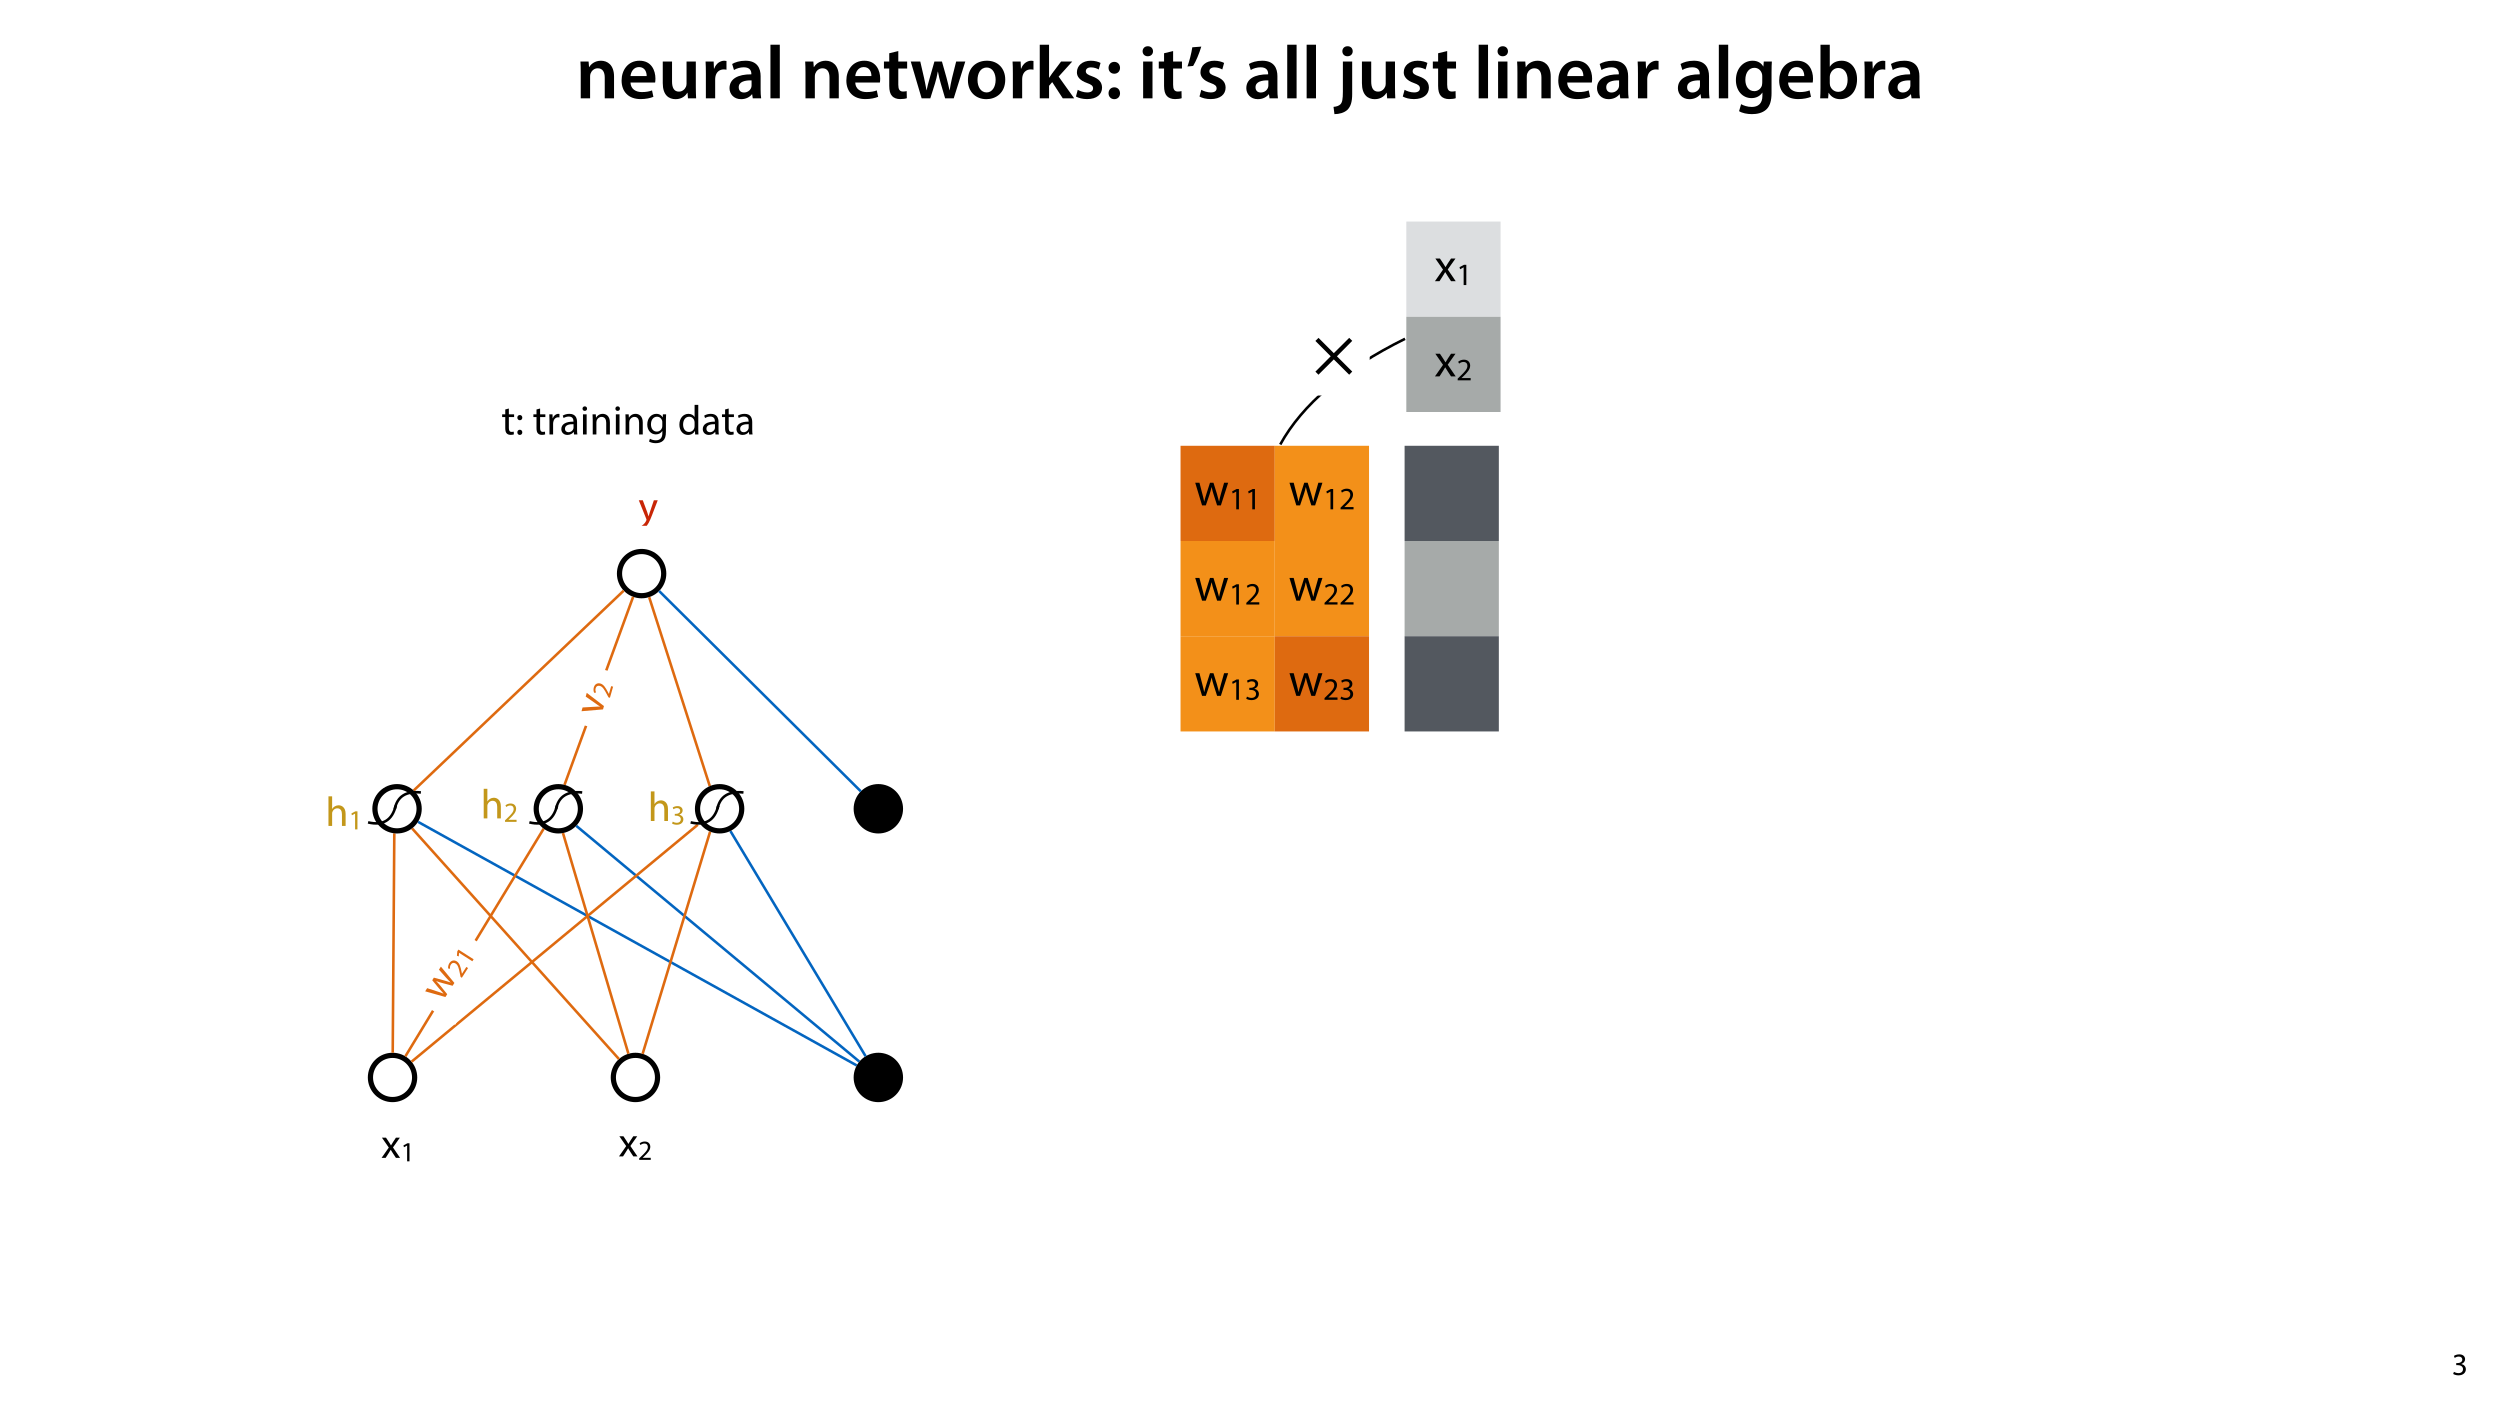<?xml version="1.0" encoding="UTF-8"?>
<svg xmlns="http://www.w3.org/2000/svg" xmlns:xlink="http://www.w3.org/1999/xlink" width="1920pt" height="1080pt" viewBox="0 0 1920 1080" version="1.1">
<defs>
<g>
<symbol overflow="visible" id="glyph0-0">
<path style="stroke:none;" d="M 0 0 L 29 0 L 29 -40.594 L 0 -40.594 Z M 14.5 -22.906 L 4.641 -37.703 L 24.359 -37.703 Z M 16.234 -20.297 L 26.094 -35.094 L 26.094 -5.516 Z M 4.641 -2.906 L 14.5 -17.688 L 24.359 -2.906 Z M 2.906 -35.094 L 12.766 -20.297 L 2.906 -5.516 Z M 2.906 -35.094 "/>
</symbol>
<symbol overflow="visible" id="glyph0-1">
<path style="stroke:none;" d="M 3.828 0 L 11.016 0 L 11.016 -16.594 C 11.016 -17.406 11.078 -18.266 11.312 -18.906 C 12.062 -21.047 14.031 -23.078 16.875 -23.078 C 20.766 -23.078 22.266 -20.016 22.266 -15.953 L 22.266 0 L 29.406 0 L 29.406 -16.766 C 29.406 -25.688 24.297 -28.891 19.375 -28.891 C 14.672 -28.891 11.594 -26.219 10.375 -24.016 L 10.203 -24.016 L 9.859 -28.25 L 3.594 -28.25 C 3.766 -25.812 3.828 -23.078 3.828 -19.844 Z M 3.828 0 "/>
</symbol>
<symbol overflow="visible" id="glyph0-2">
<path style="stroke:none;" d="M 27.781 -12.125 C 27.891 -12.766 28.016 -13.797 28.016 -15.141 C 28.016 -21.344 25 -28.891 15.828 -28.891 C 6.781 -28.891 2.031 -21.516 2.031 -13.688 C 2.031 -5.047 7.422 0.578 16.594 0.578 C 20.641 0.578 24.016 -0.172 26.453 -1.156 L 25.406 -6.094 C 23.266 -5.281 20.875 -4.812 17.578 -4.812 C 13.047 -4.812 9.047 -7.016 8.875 -12.125 Z M 8.875 -17.109 C 9.156 -20.016 11.016 -24.016 15.422 -24.016 C 20.188 -24.016 21.344 -19.719 21.281 -17.109 Z M 8.875 -17.109 "/>
</symbol>
<symbol overflow="visible" id="glyph0-3">
<path style="stroke:none;" d="M 29.109 -28.25 L 21.984 -28.25 L 21.984 -11.188 C 21.984 -10.375 21.812 -9.625 21.578 -8.984 C 20.828 -7.188 18.969 -5.156 16.125 -5.156 C 12.359 -5.156 10.844 -8.172 10.844 -12.875 L 10.844 -28.25 L 3.719 -28.25 L 3.719 -11.656 C 3.719 -2.438 8.406 0.641 13.578 0.641 C 18.625 0.641 21.406 -2.266 22.625 -4.297 L 22.734 -4.297 L 23.078 0 L 29.344 0 C 29.234 -2.312 29.109 -5.109 29.109 -8.469 Z M 29.109 -28.25 "/>
</symbol>
<symbol overflow="visible" id="glyph0-4">
<path style="stroke:none;" d="M 3.828 0 L 10.969 0 L 10.969 -14.609 C 10.969 -15.422 11.078 -16.188 11.188 -16.812 C 11.828 -20.016 14.156 -22.219 17.578 -22.219 C 18.438 -22.219 19.078 -22.094 19.656 -21.984 L 19.656 -28.703 C 19.078 -28.828 18.672 -28.891 17.984 -28.891 C 14.969 -28.891 11.656 -26.859 10.266 -22.859 L 10.031 -22.859 L 9.797 -28.25 L 3.594 -28.25 C 3.766 -25.688 3.828 -22.969 3.828 -19.141 Z M 3.828 0 "/>
</symbol>
<symbol overflow="visible" id="glyph0-5">
<path style="stroke:none;" d="M 26.156 0 C 25.875 -1.734 25.75 -4.234 25.75 -6.781 L 25.75 -17 C 25.75 -23.141 23.141 -28.891 14.094 -28.891 C 9.625 -28.891 5.969 -27.672 3.891 -26.391 L 5.281 -21.75 C 7.188 -22.969 10.094 -23.844 12.875 -23.844 C 17.859 -23.844 18.625 -20.766 18.625 -18.906 L 18.625 -18.438 C 8.172 -18.5 1.859 -14.906 1.859 -7.766 C 1.859 -3.484 5.047 0.641 10.734 0.641 C 14.391 0.641 17.344 -0.922 19.078 -3.125 L 19.25 -3.125 L 19.719 0 Z M 18.797 -9.922 C 18.797 -9.453 18.734 -8.875 18.562 -8.359 C 17.922 -6.328 15.828 -4.469 12.984 -4.469 C 10.734 -4.469 8.938 -5.734 8.938 -8.531 C 8.938 -12.812 13.75 -13.922 18.797 -13.797 Z M 18.797 -9.922 "/>
</symbol>
<symbol overflow="visible" id="glyph0-6">
<path style="stroke:none;" d="M 3.828 0 L 11.016 0 L 11.016 -41.188 L 3.828 -41.188 Z M 3.828 0 "/>
</symbol>
<symbol overflow="visible" id="glyph0-7">
<path style="stroke:none;" d=""/>
</symbol>
<symbol overflow="visible" id="glyph0-8">
<path style="stroke:none;" d="M 5.047 -34.625 L 5.047 -28.25 L 0.984 -28.25 L 0.984 -22.906 L 5.047 -22.906 L 5.047 -9.625 C 5.047 -5.922 5.734 -3.359 7.25 -1.734 C 8.578 -0.297 10.781 0.578 13.391 0.578 C 15.656 0.578 17.516 0.297 18.562 -0.109 L 18.438 -5.562 C 17.812 -5.391 16.875 -5.219 15.656 -5.219 C 12.938 -5.219 12 -7.016 12 -10.438 L 12 -22.906 L 18.797 -22.906 L 18.797 -28.25 L 12 -28.25 L 12 -36.312 Z M 5.047 -34.625 "/>
</symbol>
<symbol overflow="visible" id="glyph0-9">
<path style="stroke:none;" d="M 0.812 -28.25 L 9.156 0 L 15.828 0 L 19.438 -11.484 C 20.234 -14.266 21 -17.047 21.578 -20.531 L 21.688 -20.531 C 22.328 -17.109 22.969 -14.438 23.844 -11.484 L 27.203 0 L 33.812 0 L 42.688 -28.25 L 35.672 -28.25 L 32.531 -15.719 C 31.781 -12.406 31.141 -9.344 30.688 -6.266 L 30.562 -6.266 C 29.922 -9.344 29.172 -12.406 28.297 -15.719 L 24.766 -28.25 L 18.969 -28.25 L 15.312 -15.375 C 14.5 -12.469 13.578 -9.344 12.984 -6.266 L 12.875 -6.266 C 12.359 -9.344 11.719 -12.406 11.078 -15.422 L 8.125 -28.25 Z M 0.812 -28.25 "/>
</symbol>
<symbol overflow="visible" id="glyph0-10">
<path style="stroke:none;" d="M 16.641 -28.891 C 8.125 -28.891 2.031 -23.203 2.031 -13.922 C 2.031 -4.875 8.172 0.641 16.188 0.641 C 23.375 0.641 30.688 -4 30.688 -14.391 C 30.688 -22.969 25.062 -28.891 16.641 -28.891 Z M 16.469 -23.656 C 21.344 -23.656 23.312 -18.625 23.312 -14.203 C 23.312 -8.531 20.469 -4.531 16.406 -4.531 C 12.062 -4.531 9.391 -8.641 9.391 -14.094 C 9.391 -18.797 11.422 -23.656 16.469 -23.656 Z M 16.469 -23.656 "/>
</symbol>
<symbol overflow="visible" id="glyph0-11">
<path style="stroke:none;" d="M 10.969 -41.188 L 3.828 -41.188 L 3.828 0 L 10.969 0 L 10.969 -9.625 L 13.391 -12.469 L 21.516 0 L 30.281 0 L 18.328 -16.703 L 28.766 -28.25 L 20.188 -28.25 L 13.344 -19.141 C 12.594 -18.156 11.781 -16.938 11.078 -15.828 L 10.969 -15.828 Z M 10.969 -41.188 "/>
</symbol>
<symbol overflow="visible" id="glyph0-12">
<path style="stroke:none;" d="M 2.094 -1.391 C 4.172 -0.234 7.25 0.578 10.672 0.578 C 18.156 0.578 22.156 -3.125 22.156 -8.234 C 22.094 -12.406 19.719 -15.016 14.609 -16.875 C 11.016 -18.156 9.688 -19.031 9.688 -20.828 C 9.688 -22.562 11.078 -23.781 13.625 -23.781 C 16.125 -23.781 18.391 -22.859 19.609 -22.156 L 21 -27.203 C 19.375 -28.078 16.641 -28.891 13.516 -28.891 C 6.953 -28.891 2.844 -25 2.844 -20.016 C 2.781 -16.703 5.109 -13.688 10.609 -11.781 C 14.094 -10.562 15.25 -9.562 15.25 -7.656 C 15.25 -5.797 13.859 -4.531 10.734 -4.531 C 8.172 -4.531 5.109 -5.562 3.484 -6.547 Z M 2.094 -1.391 "/>
</symbol>
<symbol overflow="visible" id="glyph0-13">
<path style="stroke:none;" d="M 7.359 -18.906 C 10.031 -18.906 11.781 -20.828 11.781 -23.438 C 11.719 -26.094 9.969 -28.016 7.359 -28.016 C 4.812 -28.016 2.953 -26.094 2.953 -23.438 C 2.953 -20.828 4.75 -18.906 7.359 -18.906 Z M 7.359 0.641 C 10.031 0.641 11.781 -1.328 11.781 -3.891 C 11.719 -6.609 9.969 -8.469 7.359 -8.469 C 4.812 -8.469 2.953 -6.547 2.953 -3.891 C 2.953 -1.328 4.75 0.641 7.359 0.641 Z M 7.359 0.641 "/>
</symbol>
<symbol overflow="visible" id="glyph0-14">
<path style="stroke:none;" d="M 11.016 0 L 11.016 -28.25 L 3.828 -28.25 L 3.828 0 Z M 7.422 -40.016 C 5.047 -40.016 3.422 -38.344 3.422 -36.141 C 3.422 -33.984 4.984 -32.312 7.359 -32.312 C 9.859 -32.312 11.422 -33.984 11.422 -36.141 C 11.375 -38.344 9.859 -40.016 7.422 -40.016 Z M 7.422 -40.016 "/>
</symbol>
<symbol overflow="visible" id="glyph0-15">
<path style="stroke:none;" d="M 5.453 -39.203 C 4.75 -34.516 3.25 -28.703 1.734 -24.469 L 6.094 -24.875 C 8.297 -28.484 10.781 -34.453 12.359 -39.734 Z M 5.453 -39.203 "/>
</symbol>
<symbol overflow="visible" id="glyph0-16">
<path style="stroke:none;" d="M -1.734 12.125 C 1.797 12.125 5.734 11.141 8.234 8.812 C 10.781 6.266 11.891 2.609 11.891 -3.25 L 11.891 -28.25 L 4.75 -28.25 L 4.75 -5.281 C 4.75 0.875 4.234 3.078 2.906 4.531 C 1.734 5.734 -0.109 6.375 -2.438 6.547 Z M 8.359 -40.016 C 5.922 -40.016 4.344 -38.344 4.344 -36.141 C 4.344 -34.047 5.859 -32.312 8.234 -32.312 C 10.781 -32.312 12.297 -34.047 12.297 -36.141 C 12.297 -38.344 10.781 -40.016 8.359 -40.016 Z M 8.359 -40.016 "/>
</symbol>
<symbol overflow="visible" id="glyph0-17">
<path style="stroke:none;" d="M 23.438 -28.25 L 23.141 -24.469 L 23.031 -24.469 C 21.688 -26.797 19.141 -28.891 14.844 -28.891 C 8.062 -28.891 2.031 -23.266 2.031 -13.984 C 2.031 -5.969 7.016 -0.172 14.031 -0.172 C 17.75 -0.172 20.641 -1.859 22.266 -4.344 L 22.391 -4.344 L 22.391 -1.906 C 22.391 4.172 18.906 6.609 14.266 6.609 C 10.844 6.609 7.828 5.516 6.031 4.469 L 4.469 9.859 C 6.906 11.375 10.734 12.125 14.328 12.125 C 18.219 12.125 22.266 11.312 25.234 8.703 C 28.188 6.031 29.406 1.797 29.406 -4.125 L 29.406 -20.125 C 29.406 -24.016 29.516 -26.328 29.641 -28.25 Z M 22.266 -12.359 C 22.266 -11.547 22.156 -10.562 21.984 -9.797 C 21.172 -7.25 18.844 -5.516 16.188 -5.516 C 11.719 -5.516 9.281 -9.391 9.281 -14.203 C 9.281 -19.953 12.234 -23.438 16.234 -23.438 C 19.25 -23.438 21.281 -21.453 22.047 -18.844 C 22.219 -18.266 22.266 -17.578 22.266 -16.938 Z M 22.266 -12.359 "/>
</symbol>
<symbol overflow="visible" id="glyph0-18">
<path style="stroke:none;" d="M 9.688 0 L 10.031 -4.234 L 10.156 -4.234 C 12.188 -0.75 15.422 0.641 19.078 0.641 C 25.469 0.641 31.906 -4.406 31.906 -14.562 C 31.953 -23.141 27.031 -28.891 20.125 -28.891 C 15.891 -28.891 12.812 -27.094 11.078 -24.359 L 10.969 -24.359 L 10.969 -41.188 L 3.828 -41.188 L 3.828 -7.953 C 3.828 -5.047 3.719 -1.906 3.594 0 Z M 10.969 -16.234 C 10.969 -16.938 11.078 -17.578 11.188 -18.094 C 12 -21.234 14.609 -23.312 17.516 -23.312 C 22.266 -23.312 24.656 -19.25 24.656 -14.266 C 24.656 -8.578 21.922 -4.984 17.453 -4.984 C 14.391 -4.984 11.891 -7.141 11.141 -9.969 C 11.016 -10.5 10.969 -11.078 10.969 -11.656 Z M 10.969 -16.234 "/>
</symbol>
<symbol overflow="visible" id="glyph1-0">
<path style="stroke:none;" d="M 0 0 L 12 0 L 12 -16.797 L 0 -16.797 Z M 6 -9.484 L 1.922 -15.594 L 10.078 -15.594 Z M 6.719 -8.406 L 10.797 -14.516 L 10.797 -2.281 Z M 1.922 -1.203 L 6 -7.312 L 10.078 -1.203 Z M 1.203 -14.516 L 5.281 -8.406 L 1.203 -2.281 Z M 1.203 -14.516 "/>
</symbol>
<symbol overflow="visible" id="glyph1-1">
<path style="stroke:none;" d="M 1.016 -0.797 C 1.781 -0.281 3.312 0.266 5.062 0.266 C 8.812 0.266 10.75 -1.922 10.75 -4.422 C 10.75 -6.594 9.188 -8.047 7.266 -8.422 L 7.266 -8.469 C 9.188 -9.172 10.156 -10.531 10.156 -12.141 C 10.156 -14.047 8.766 -15.859 5.688 -15.859 C 4.016 -15.859 2.422 -15.266 1.609 -14.656 L 2.156 -13.125 C 2.828 -13.609 4.031 -14.156 5.281 -14.156 C 7.219 -14.156 8.016 -13.062 8.016 -11.812 C 8.016 -9.953 6.078 -9.172 4.531 -9.172 L 3.359 -9.172 L 3.359 -7.578 L 4.531 -7.578 C 6.578 -7.578 8.547 -6.641 8.562 -4.469 C 8.594 -3.172 7.75 -1.438 5.047 -1.438 C 3.578 -1.438 2.188 -2.047 1.578 -2.422 Z M 1.016 -0.797 "/>
</symbol>
<symbol overflow="visible" id="glyph1-2">
<path style="stroke:none;" d="M 5.656 0 L 7.703 0 L 7.703 -15.594 L 5.906 -15.594 L 2.5 -13.781 L 2.906 -12.172 L 5.609 -13.625 L 5.656 -13.625 Z M 5.656 0 "/>
</symbol>
<symbol overflow="visible" id="glyph1-3">
<path style="stroke:none;" d="M 11.047 0 L 11.047 -1.75 L 4.031 -1.75 L 4.031 -1.797 L 5.281 -2.953 C 8.562 -6.125 10.656 -8.453 10.656 -11.328 C 10.656 -13.562 9.234 -15.859 5.875 -15.859 C 4.078 -15.859 2.547 -15.188 1.469 -14.281 L 2.141 -12.797 C 2.859 -13.391 4.031 -14.109 5.453 -14.109 C 7.781 -14.109 8.547 -12.641 8.547 -11.062 C 8.516 -8.719 6.719 -6.703 2.734 -2.906 L 1.078 -1.297 L 1.078 0 Z M 11.047 0 "/>
</symbol>
<symbol overflow="visible" id="glyph2-0">
<path style="stroke:none;" d="M 0 0 L 16 0 L 16 -22.406 L 0 -22.406 Z M 8 -12.641 L 2.562 -20.797 L 13.438 -20.797 Z M 8.953 -11.203 L 14.406 -19.359 L 14.406 -3.047 Z M 2.562 -1.594 L 8 -9.766 L 13.438 -1.594 Z M 1.594 -19.359 L 7.047 -11.203 L 1.594 -3.047 Z M 1.594 -19.359 "/>
</symbol>
<symbol overflow="visible" id="glyph2-1">
<path style="stroke:none;" d="M 0.516 -15.484 L 5.766 -7.906 L 0.25 0 L 3.359 0 L 5.594 -3.484 C 6.172 -4.422 6.719 -5.25 7.234 -6.172 L 7.297 -6.172 C 7.844 -5.25 8.359 -4.391 8.953 -3.484 L 11.234 0 L 14.438 0 L 8.984 -8 L 14.266 -15.484 L 11.234 -15.484 L 9.062 -12.188 C 8.547 -11.359 8.031 -10.562 7.516 -9.625 L 7.422 -9.625 C 6.906 -10.5 6.438 -11.297 5.859 -12.156 L 3.641 -15.484 Z M 0.516 -15.484 "/>
</symbol>
<symbol overflow="visible" id="glyph2-2">
<path style="stroke:none;" d="M 0.281 -15.484 L 6.016 -1.219 C 6.141 -0.859 6.203 -0.641 6.203 -0.484 C 6.203 -0.312 6.109 -0.094 5.984 0.188 C 5.344 1.625 4.391 2.719 3.609 3.328 C 2.781 4.031 1.859 4.484 1.156 4.703 L 1.859 7.078 C 2.562 6.938 3.938 6.469 5.312 5.25 C 7.234 3.578 8.609 0.859 10.625 -4.453 L 14.844 -15.484 L 11.875 -15.484 L 8.797 -6.406 C 8.422 -5.281 8.094 -4.094 7.812 -3.172 L 7.75 -3.172 C 7.484 -4.094 7.109 -5.312 6.75 -6.344 L 3.359 -15.484 Z M 0.281 -15.484 "/>
</symbol>
<symbol overflow="visible" id="glyph2-3">
<path style="stroke:none;" d="M 2.344 0 L 5.156 0 L 5.156 -9.344 C 5.156 -9.891 5.188 -10.297 5.344 -10.688 C 5.859 -12.219 7.297 -13.5 9.125 -13.5 C 11.781 -13.5 12.703 -11.391 12.703 -8.891 L 12.703 0 L 15.516 0 L 15.516 -9.219 C 15.516 -14.562 12.188 -15.844 10.109 -15.844 C 9.062 -15.844 8.062 -15.516 7.234 -15.047 C 6.375 -14.562 5.656 -13.859 5.219 -13.062 L 5.156 -13.062 L 5.156 -22.719 L 2.344 -22.719 Z M 2.344 0 "/>
</symbol>
<symbol overflow="visible" id="glyph2-4">
<path style="stroke:none;" d="M 2.969 -19.203 L 2.969 -15.484 L 0.578 -15.484 L 0.578 -13.344 L 2.969 -13.344 L 2.969 -4.891 C 2.969 -3.078 3.266 -1.703 4.062 -0.859 C 4.734 -0.094 5.797 0.312 7.109 0.312 C 8.188 0.312 9.062 0.156 9.594 -0.062 L 9.469 -2.172 C 9.125 -2.078 8.578 -1.984 7.844 -1.984 C 6.266 -1.984 5.734 -3.078 5.734 -4.984 L 5.734 -13.344 L 9.766 -13.344 L 9.766 -15.484 L 5.734 -15.484 L 5.734 -19.938 Z M 2.969 -19.203 "/>
</symbol>
<symbol overflow="visible" id="glyph2-5">
<path style="stroke:none;" d="M 3.547 -10.938 C 4.734 -10.938 5.469 -11.812 5.469 -12.922 C 5.438 -14.109 4.703 -14.938 3.578 -14.938 C 2.469 -14.938 1.656 -14.109 1.656 -12.922 C 1.656 -11.812 2.438 -10.938 3.547 -10.938 Z M 3.547 0.359 C 4.734 0.359 5.469 -0.516 5.469 -1.625 C 5.438 -2.812 4.703 -3.641 3.578 -3.641 C 2.469 -3.641 1.656 -2.812 1.656 -1.625 C 1.656 -0.516 2.438 0.359 3.547 0.359 Z M 3.547 0.359 "/>
</symbol>
<symbol overflow="visible" id="glyph2-6">
<path style="stroke:none;" d=""/>
</symbol>
<symbol overflow="visible" id="glyph2-7">
<path style="stroke:none;" d="M 2.344 0 L 5.125 0 L 5.125 -8.25 C 5.125 -8.734 5.188 -9.188 5.25 -9.562 C 5.625 -11.688 7.047 -13.188 9.031 -13.188 C 9.406 -13.188 9.703 -13.156 9.984 -13.094 L 9.984 -15.75 C 9.734 -15.812 9.5 -15.844 9.188 -15.844 C 7.297 -15.844 5.594 -14.531 4.891 -12.453 L 4.766 -12.453 L 4.672 -15.484 L 2.203 -15.484 C 2.297 -14.047 2.344 -12.484 2.344 -10.656 Z M 2.344 0 "/>
</symbol>
<symbol overflow="visible" id="glyph2-8">
<path style="stroke:none;" d="M 13.469 0 C 13.281 -1.062 13.219 -2.375 13.219 -3.719 L 13.219 -9.5 C 13.219 -12.609 12.062 -15.844 7.328 -15.844 C 5.375 -15.844 3.516 -15.297 2.234 -14.469 L 2.875 -12.609 C 3.969 -13.312 5.469 -13.766 6.906 -13.766 C 10.078 -13.766 10.438 -11.453 10.438 -10.172 L 10.438 -9.859 C 4.453 -9.891 1.125 -7.844 1.125 -4.094 C 1.125 -1.859 2.719 0.359 5.859 0.359 C 8.062 0.359 9.734 -0.734 10.594 -1.953 L 10.688 -1.953 L 10.906 0 Z M 10.5 -5.219 C 10.5 -4.922 10.438 -4.609 10.344 -4.312 C 9.891 -3.016 8.609 -1.734 6.594 -1.734 C 5.156 -1.734 3.938 -2.594 3.938 -4.422 C 3.938 -7.422 7.422 -7.969 10.5 -7.906 Z M 10.5 -5.219 "/>
</symbol>
<symbol overflow="visible" id="glyph2-9">
<path style="stroke:none;" d="M 5.156 0 L 5.156 -15.484 L 2.344 -15.484 L 2.344 0 Z M 3.75 -21.594 C 2.719 -21.594 1.984 -20.828 1.984 -19.844 C 1.984 -18.875 2.688 -18.109 3.688 -18.109 C 4.797 -18.109 5.5 -18.875 5.469 -19.844 C 5.469 -20.828 4.797 -21.594 3.75 -21.594 Z M 3.75 -21.594 "/>
</symbol>
<symbol overflow="visible" id="glyph2-10">
<path style="stroke:none;" d="M 2.344 0 L 5.156 0 L 5.156 -9.312 C 5.156 -9.797 5.219 -10.266 5.344 -10.625 C 5.828 -12.188 7.266 -13.5 9.125 -13.5 C 11.781 -13.5 12.703 -11.422 12.703 -8.922 L 12.703 0 L 15.516 0 L 15.516 -9.25 C 15.516 -14.562 12.188 -15.844 10.047 -15.844 C 7.484 -15.844 5.703 -14.406 4.922 -12.922 L 4.859 -12.922 L 4.703 -15.484 L 2.203 -15.484 C 2.297 -14.203 2.344 -12.891 2.344 -11.297 Z M 2.344 0 "/>
</symbol>
<symbol overflow="visible" id="glyph2-11">
<path style="stroke:none;" d="M 13.219 -15.484 L 13.094 -13.156 L 13.031 -13.156 C 12.359 -14.438 10.875 -15.844 8.188 -15.844 C 4.641 -15.844 1.219 -12.859 1.219 -7.609 C 1.219 -3.328 3.969 -0.062 7.812 -0.062 C 10.203 -0.062 11.875 -1.219 12.734 -2.656 L 12.797 -2.656 L 12.797 -0.922 C 12.797 2.969 10.688 4.484 7.812 4.484 C 5.891 4.484 4.281 3.906 3.266 3.266 L 2.562 5.406 C 3.812 6.234 5.859 6.688 7.719 6.688 C 9.656 6.688 11.844 6.234 13.344 4.828 C 14.844 3.484 15.547 1.312 15.547 -2.234 L 15.547 -11.234 C 15.547 -13.125 15.609 -14.375 15.688 -15.484 Z M 12.766 -6.594 C 12.766 -6.109 12.703 -5.562 12.547 -5.094 C 11.938 -3.297 10.375 -2.203 8.641 -2.203 C 5.594 -2.203 4.062 -4.734 4.062 -7.781 C 4.062 -11.359 5.984 -13.625 8.672 -13.625 C 10.719 -13.625 12.094 -12.281 12.609 -10.656 C 12.734 -10.266 12.766 -9.859 12.766 -9.375 Z M 12.766 -6.594 "/>
</symbol>
<symbol overflow="visible" id="glyph2-12">
<path style="stroke:none;" d="M 12.891 -22.719 L 12.891 -13.469 L 12.828 -13.469 C 12.125 -14.719 10.531 -15.844 8.156 -15.844 C 4.391 -15.844 1.188 -12.672 1.219 -7.516 C 1.219 -2.812 4.094 0.359 7.844 0.359 C 10.375 0.359 12.25 -0.953 13.125 -2.688 L 13.188 -2.688 L 13.312 0 L 15.844 0 C 15.75 -1.062 15.719 -2.625 15.719 -4 L 15.719 -22.719 Z M 12.891 -6.5 C 12.891 -6.047 12.859 -5.656 12.766 -5.281 C 12.25 -3.172 10.531 -1.922 8.641 -1.922 C 5.594 -1.922 4.062 -4.516 4.062 -7.641 C 4.062 -11.078 5.797 -13.625 8.703 -13.625 C 10.812 -13.625 12.359 -12.156 12.766 -10.375 C 12.859 -10.016 12.891 -9.531 12.891 -9.188 Z M 12.891 -6.5 "/>
</symbol>
<symbol overflow="visible" id="glyph3-0">
<path style="stroke:none;" d="M 0 0 L 10.672 0 L 10.672 -14.938 L 0 -14.938 Z M 5.328 -8.422 L 1.703 -13.859 L 8.953 -13.859 Z M 5.969 -7.469 L 9.594 -12.906 L 9.594 -2.031 Z M 1.703 -1.062 L 5.328 -6.5 L 8.953 -1.062 Z M 1.062 -12.906 L 4.688 -7.469 L 1.062 -2.031 Z M 1.062 -12.906 "/>
</symbol>
<symbol overflow="visible" id="glyph3-1">
<path style="stroke:none;" d="M 9.812 0 L 9.812 -1.562 L 3.578 -1.562 L 3.578 -1.594 L 4.688 -2.625 C 7.609 -5.438 9.469 -7.5 9.469 -10.062 C 9.469 -12.047 8.219 -14.094 5.219 -14.094 C 3.625 -14.094 2.266 -13.5 1.297 -12.688 L 1.891 -11.375 C 2.531 -11.906 3.578 -12.547 4.844 -12.547 C 6.906 -12.547 7.594 -11.234 7.594 -9.828 C 7.578 -7.734 5.969 -5.953 2.438 -2.578 L 0.953 -1.156 L 0.953 0 Z M 9.812 0 "/>
</symbol>
<symbol overflow="visible" id="glyph3-2">
<path style="stroke:none;" d="M 5.031 0 L 6.844 0 L 6.844 -13.859 L 5.25 -13.859 L 2.219 -12.25 L 2.578 -10.812 L 4.984 -12.109 L 5.031 -12.109 Z M 5.031 0 "/>
</symbol>
<symbol overflow="visible" id="glyph3-3">
<path style="stroke:none;" d="M 0.891 -0.703 C 1.578 -0.25 2.938 0.234 4.5 0.234 C 7.828 0.234 9.562 -1.703 9.562 -3.922 C 9.562 -5.859 8.172 -7.141 6.469 -7.484 L 6.469 -7.531 C 8.172 -8.141 9.016 -9.359 9.016 -10.797 C 9.016 -12.484 7.781 -14.094 5.062 -14.094 C 3.562 -14.094 2.156 -13.562 1.422 -13.031 L 1.922 -11.672 C 2.516 -12.094 3.578 -12.578 4.688 -12.578 C 6.422 -12.578 7.125 -11.609 7.125 -10.5 C 7.125 -8.844 5.391 -8.141 4.031 -8.141 L 2.984 -8.141 L 2.984 -6.734 L 4.031 -6.734 C 5.844 -6.734 7.594 -5.906 7.609 -3.969 C 7.641 -2.812 6.891 -1.281 4.484 -1.281 C 3.172 -1.281 1.938 -1.812 1.406 -2.156 Z M 0.891 -0.703 "/>
</symbol>
<symbol overflow="visible" id="glyph4-0">
<path style="stroke:none;" d="M 0 0 L 8.609 -13.484 L -10.281 -25.531 L -18.891 -12.047 Z M -6.359 -13.547 L -16.156 -13.344 L -10.312 -22.516 Z M -4.625 -13.578 L -8.578 -22.547 L 5.188 -13.781 Z M 0.031 -3.016 L -3.938 -12 L 5.875 -12.188 Z M -15.469 -11.75 L -5.641 -11.969 L -1.703 -2.984 Z M -15.469 -11.75 "/>
</symbol>
<symbol overflow="visible" id="glyph4-1">
<path style="stroke:none;" d="M -12.734 -8.812 L 2.828 -4.422 L 4.203 -6.594 L -0.672 -12.641 C -1.781 -14 -2.859 -15.266 -4.234 -16.594 L -4.203 -16.656 C -2.453 -15.984 -0.906 -15.531 0.844 -15.062 L 8.344 -13.078 L 9.719 -15.234 L -0.641 -27.781 L -2.141 -25.422 L 3.219 -19.391 C 4.469 -17.984 5.641 -16.75 6.812 -15.672 L 6.766 -15.594 C 5.266 -16.156 3.641 -16.656 1.766 -17.172 L -6.047 -19.312 L -7.312 -17.312 L -2.016 -10.922 C -0.906 -9.609 0.25 -8.281 1.359 -7.125 L 1.312 -7.047 C -0.188 -7.672 -1.766 -8.188 -3.469 -8.734 L -11.188 -11.234 Z M -12.734 -8.812 "/>
</symbol>
<symbol overflow="visible" id="glyph5-0">
<path style="stroke:none;" d="M 0 0 L 5.734 -9 L -6.859 -17.031 L -12.594 -8.031 Z M -4.234 -9.016 L -10.766 -8.891 L -6.875 -15 Z M -3.094 -9.047 L -5.719 -15.031 L 3.438 -9.188 Z M 0.031 -2.016 L -2.625 -7.984 L 3.922 -8.125 Z M -10.297 -7.828 L -3.781 -7.969 L -1.141 -1.984 Z M -10.297 -7.828 "/>
</symbol>
<symbol overflow="visible" id="glyph5-1">
<path style="stroke:none;" d="M 5.281 -8.266 L 3.969 -9.109 L 0.609 -3.859 L 0.578 -3.875 L 0.297 -5.359 C -0.484 -9.344 -1.234 -12.016 -3.391 -13.391 C -5.062 -14.469 -7.453 -14.5 -9.062 -11.984 C -9.922 -10.641 -10.156 -9.172 -10 -7.922 L -8.578 -7.703 C -8.672 -8.547 -8.656 -9.766 -7.969 -10.828 C -6.859 -12.578 -5.391 -12.453 -4.203 -11.688 C -2.438 -10.547 -1.812 -8.234 -0.859 -3.453 L -0.453 -1.422 L 0.516 -0.797 Z M 5.281 -8.266 "/>
</symbol>
<symbol overflow="visible" id="glyph5-2">
<path style="stroke:none;" d="M 2.703 -4.234 L 3.688 -5.766 L -8 -13.219 L -8.859 -11.875 L -9.141 -8.469 L -7.719 -7.984 L -7.516 -10.719 L -7.5 -10.75 Z M 2.703 -4.234 "/>
</symbol>
<symbol overflow="visible" id="glyph6-0">
<path style="stroke:none;" d="M 0 0 L 4.391 -15.391 L -17.156 -21.547 L -21.547 -6.156 Z M -9.953 -11.156 L -19.297 -8.188 L -16.312 -18.641 Z M -8.312 -11.688 L -14.656 -19.172 L 1.031 -14.688 Z M -0.828 -2.906 L -7.188 -10.375 L 2.156 -13.359 Z M -18.172 -6.859 L -8.828 -9.859 L -2.484 -2.375 Z M -18.172 -6.859 "/>
</symbol>
<symbol overflow="visible" id="glyph6-1">
<path style="stroke:none;" d="M -14.781 -4.656 L 1.734 -6.047 L 2.469 -8.641 L -10.75 -18.75 L -11.562 -15.906 L -4 -10.641 C -2.812 -9.766 -1.703 -8.969 -0.562 -8.281 L -0.578 -8.188 C -1.906 -8.234 -3.25 -8.188 -4.734 -8.078 L -13.953 -7.547 Z M -14.781 -4.656 "/>
</symbol>
<symbol overflow="visible" id="glyph7-0">
<path style="stroke:none;" d="M 0 0 L 2.938 -10.266 L -11.422 -14.375 L -14.359 -4.109 Z M -6.625 -7.438 L -12.859 -5.453 L -10.875 -12.422 Z M -5.547 -7.781 L -9.766 -12.766 L 0.688 -9.781 Z M -0.547 -1.938 L -4.781 -6.906 L 1.438 -8.906 Z M -12.109 -4.562 L -5.906 -6.547 L -1.656 -1.578 Z M -12.109 -4.562 "/>
</symbol>
<symbol overflow="visible" id="glyph7-1">
<path style="stroke:none;" d="M 2.703 -9.438 L 1.203 -9.859 L -0.516 -3.859 L -0.547 -3.875 L -1.25 -5.219 C -3.141 -8.812 -4.609 -11.172 -7.062 -11.875 C -8.969 -12.422 -11.281 -11.781 -12.109 -8.891 C -12.547 -7.359 -12.359 -5.875 -11.844 -4.734 L -10.422 -4.938 C -10.75 -5.703 -11.078 -6.891 -10.734 -8.109 C -10.172 -10.094 -8.703 -10.391 -7.359 -10 C -5.359 -9.406 -4.078 -7.375 -1.812 -3.047 L -0.844 -1.234 L 0.266 -0.922 Z M 2.703 -9.438 "/>
</symbol>
<symbol overflow="visible" id="glyph8-0">
<path style="stroke:none;" d="M 0 0 L 18 0 L 18 -25.203 L 0 -25.203 Z M 9 -14.219 L 2.875 -23.406 L 15.125 -23.406 Z M 10.078 -12.594 L 16.203 -21.781 L 16.203 -3.422 Z M 2.875 -1.797 L 9 -10.984 L 15.125 -1.797 Z M 1.797 -21.781 L 7.922 -12.594 L 1.797 -3.422 Z M 1.797 -21.781 "/>
</symbol>
<symbol overflow="visible" id="glyph8-1">
<path style="stroke:none;" d="M 0.641 -17.422 L 5.906 0 L 8.781 0 L 11.594 -8.281 C 12.203 -10.156 12.75 -11.953 13.172 -14.047 L 13.25 -14.047 C 13.688 -11.984 14.188 -10.266 14.797 -8.312 L 17.453 0 L 20.344 0 L 25.953 -17.422 L 22.828 -17.422 L 20.344 -8.672 C 19.766 -6.625 19.297 -4.781 19.016 -3.031 L 18.906 -3.031 C 18.5 -4.781 18 -6.625 17.359 -8.719 L 14.656 -17.422 L 11.984 -17.422 L 9.141 -8.531 C 8.562 -6.656 7.984 -4.781 7.594 -3.031 L 7.484 -3.031 C 7.156 -4.828 6.703 -6.625 6.188 -8.562 L 3.891 -17.422 Z M 0.641 -17.422 "/>
</symbol>
<symbol overflow="visible" id="glyph8-2">
<path style="stroke:none;" d="M 0.578 -17.422 L 6.484 -8.891 L 0.281 0 L 3.781 0 L 6.297 -3.922 C 6.953 -4.969 7.562 -5.906 8.141 -6.953 L 8.203 -6.953 C 8.812 -5.906 9.391 -4.938 10.078 -3.922 L 12.641 0 L 16.234 0 L 10.109 -9 L 16.062 -17.422 L 12.641 -17.422 L 10.188 -13.719 C 9.609 -12.781 9.031 -11.875 8.453 -10.844 L 8.359 -10.844 C 7.781 -11.812 7.234 -12.703 6.594 -13.688 L 4.109 -17.422 Z M 0.578 -17.422 "/>
</symbol>
<symbol overflow="visible" id="glyph9-0">
<path style="stroke:none;" d=""/>
</symbol>
<symbol overflow="visible" id="glyph9-1">
<path style="stroke:none;" d="M 30.5 -1.125 L 18.75 -12.875 L 30.5 -24.734 L 28.156 -27.031 L 16.344 -15.281 L 4.594 -27.031 L 2.203 -24.672 L 13.953 -12.875 L 2.203 -1.078 L 4.547 1.281 L 16.344 -10.469 L 28.156 1.281 Z M 30.5 -1.125 "/>
</symbol>
</g>
<clipPath id="clip1">
  <path d="M 319.562 629.312 L 659.465 629.312 L 659.465 820.148 L 319.562 820.148 Z M 319.562 629.312 "/>
</clipPath>
<clipPath id="clip2">
  <path d="M 440.918 632.473 L 661.633 632.473 L 661.633 817.113 L 440.918 817.113 Z M 440.918 632.473 "/>
</clipPath>
<clipPath id="clip3">
  <path d="M 281.496 807.508 L 321.445 807.508 L 321.445 847.461 L 281.496 847.461 Z M 281.496 807.508 "/>
</clipPath>
<clipPath id="clip4">
  <path d="M 468.043 807.508 L 507.996 807.508 L 507.996 847.461 L 468.043 847.461 Z M 468.043 807.508 "/>
</clipPath>
<clipPath id="clip5">
  <path d="M 654.594 807.508 L 694.547 807.508 L 694.547 847.461 L 654.594 847.461 Z M 654.594 807.508 "/>
</clipPath>
<clipPath id="clip6">
  <path d="M 654.594 601.164 L 694.547 601.164 L 694.547 641.117 L 654.594 641.117 Z M 654.594 601.164 "/>
</clipPath>
<clipPath id="clip7">
  <path d="M 472.781 420.559 L 512.734 420.559 L 512.734 460.512 L 472.781 460.512 Z M 472.781 420.559 "/>
</clipPath>
<clipPath id="clip8">
  <path d="M 314.453 631.609 L 537.555 631.609 L 537.555 817.148 L 314.453 817.148 Z M 314.453 631.609 "/>
</clipPath>
<clipPath id="clip9">
  <path d="M 491.578 637.371 L 547.336 637.371 L 547.336 810.617 L 491.578 810.617 Z M 491.578 637.371 "/>
</clipPath>
<clipPath id="clip10">
  <path d="M 559.098 636.707 L 666.66 636.707 L 666.66 812.73 L 559.098 812.73 Z M 559.098 636.707 "/>
</clipPath>
<clipPath id="clip11">
  <path d="M 299.605 638.98 L 304.824 638.98 L 304.824 809.516 L 299.605 809.516 Z M 299.605 638.98 "/>
</clipPath>
<clipPath id="clip12">
  <path d="M 430.395 638.488 L 484.582 638.488 L 484.582 810.574 L 430.395 810.574 Z M 430.395 638.488 "/>
</clipPath>
<clipPath id="clip13">
  <path d="M 309.469 634.906 L 419.398 634.906 L 419.398 812.781 L 309.469 812.781 Z M 309.469 634.906 "/>
</clipPath>
<clipPath id="clip14">
  <path d="M 504.527 452.211 L 662.816 452.211 L 662.816 609.484 L 504.527 609.484 Z M 504.527 452.211 "/>
</clipPath>
<clipPath id="clip15">
  <path d="M 496.602 457.297 L 547.066 457.297 L 547.066 605.039 L 496.602 605.039 Z M 496.602 457.297 "/>
</clipPath>
<clipPath id="clip16">
  <path d="M 431.598 457.02 L 488.191 457.02 L 488.191 604.113 L 431.598 604.113 Z M 431.598 457.02 "/>
</clipPath>
<clipPath id="clip17">
  <path d="M 316.008 451.895 L 480.699 451.895 L 480.699 608.844 L 316.008 608.844 Z M 316.008 451.895 "/>
</clipPath>
<clipPath id="clip18">
  <path d="M 314.738 634.551 L 477.098 634.551 L 477.098 815.031 L 314.738 815.031 Z M 314.738 634.551 "/>
</clipPath>
<clipPath id="clip19">
  <path d="M 284.949 601.164 L 324.902 601.164 L 324.902 641.117 L 284.949 641.117 Z M 284.949 601.164 "/>
</clipPath>
<clipPath id="clip20">
  <path d="M 281.445 617.484 L 305.906 617.484 L 305.906 634.375 L 281.445 634.375 Z M 281.445 617.484 "/>
</clipPath>
<clipPath id="clip21">
  <path d="M 301.188 606.414 L 324.348 606.414 L 324.348 622.539 L 301.188 622.539 Z M 301.188 606.414 "/>
</clipPath>
<clipPath id="clip22">
  <path d="M 408.82 601.164 L 448.773 601.164 L 448.773 641.117 L 408.82 641.117 Z M 408.82 601.164 "/>
</clipPath>
<clipPath id="clip23">
  <path d="M 405.312 617.484 L 429.777 617.484 L 429.777 634.375 L 405.312 634.375 Z M 405.312 617.484 "/>
</clipPath>
<clipPath id="clip24">
  <path d="M 425.059 606.414 L 448.219 606.414 L 448.219 622.539 L 425.059 622.539 Z M 425.059 606.414 "/>
</clipPath>
<clipPath id="clip25">
  <path d="M 532.691 601.164 L 572.641 601.164 L 572.641 641.117 L 532.691 641.117 Z M 532.691 601.164 "/>
</clipPath>
<clipPath id="clip26">
  <path d="M 529.184 617.484 L 553.648 617.484 L 553.648 634.375 L 529.184 634.375 Z M 529.184 617.484 "/>
</clipPath>
<clipPath id="clip27">
  <path d="M 548.93 606.414 L 572.086 606.414 L 572.086 622.539 L 548.93 622.539 Z M 548.93 606.414 "/>
</clipPath>
<clipPath id="clip28">
  <path d="M 490 384 L 506 384 L 506 403.824 L 490 403.824 Z M 490 384 "/>
</clipPath>
<clipPath id="clip29">
  <path d="M 305 706 L 384 706 L 384 788 L 305 788 Z M 305 706 "/>
</clipPath>
<clipPath id="clip30">
  <path d="M 304.32 759.422 L 339.246 704.668 L 384.766 733.703 L 349.84 788.457 Z M 304.32 759.422 "/>
</clipPath>
<clipPath id="clip31">
  <path d="M 326 742 L 352 742 L 352 770 L 326 770 Z M 326 742 "/>
</clipPath>
<clipPath id="clip32">
  <path d="M 304.426 761.117 L 340.828 704.047 L 388.566 734.5 L 352.164 791.57 Z M 304.426 761.117 "/>
</clipPath>
<clipPath id="clip33">
  <path d="M 342 729 L 364 729 L 364 751 L 342 751 Z M 342 729 "/>
</clipPath>
<clipPath id="clip34">
  <path d="M 304.426 761.117 L 340.828 704.047 L 388.566 734.5 L 352.164 791.57 Z M 304.426 761.117 "/>
</clipPath>
<clipPath id="clip35">
  <path d="M 426 507 L 488 507 L 488 565 L 426 565 Z M 426 507 "/>
</clipPath>
<clipPath id="clip36">
  <path d="M 425.594 551.52 L 438.574 506.102 L 489.207 520.574 L 476.227 565.992 Z M 425.594 551.52 "/>
</clipPath>
<clipPath id="clip37">
  <path d="M 446 532 L 466 532 L 466 551 L 446 551 Z M 446 532 "/>
</clipPath>
<clipPath id="clip38">
  <path d="M 426.176 553.113 L 439.914 505.055 L 493.398 520.344 L 479.66 568.402 Z M 426.176 553.113 "/>
</clipPath>
<clipPath id="clip39">
  <path d="M 454 523 L 471 523 L 471 536 L 454 536 Z M 454 523 "/>
</clipPath>
<clipPath id="clip40">
  <path d="M 426.176 553.113 L 439.914 505.055 L 493.398 520.344 L 479.66 568.402 Z M 426.176 553.113 "/>
</clipPath>
<clipPath id="clip41">
  <path d="M 981.363 258.309 L 1080.5 258.309 L 1080.5 342.844 L 981.363 342.844 Z M 981.363 258.309 "/>
</clipPath>
</defs>
<g id="surface1">
<rect x="0" y="0" width="1920" height="1080" style="fill:rgb(100%,100%,100%);fill-opacity:1;stroke:none;"/>
<g style="fill:rgb(0%,0%,0%);fill-opacity:1;">
  <use xlink:href="#glyph0-1" x="442.176" y="75.525"/>
  <use xlink:href="#glyph0-2" x="475.352" y="75.525"/>
  <use xlink:href="#glyph0-3" x="505.28" y="75.525"/>
  <use xlink:href="#glyph0-4" x="538.282" y="75.525"/>
</g>
<g style="fill:rgb(0%,0%,0%);fill-opacity:1;">
  <use xlink:href="#glyph0-5" x="558.408" y="75.525"/>
  <use xlink:href="#glyph0-6" x="587.872" y="75.525"/>
  <use xlink:href="#glyph0-7" x="602.778" y="75.525"/>
  <use xlink:href="#glyph0-1" x="614.784" y="75.525"/>
  <use xlink:href="#glyph0-2" x="647.96" y="75.525"/>
  <use xlink:href="#glyph0-8" x="677.888" y="75.525"/>
</g>
<g style="fill:rgb(0%,0%,0%);fill-opacity:1;">
  <use xlink:href="#glyph0-9" x="698.652" y="75.525"/>
</g>
<g style="fill:rgb(0%,0%,0%);fill-opacity:1;">
  <use xlink:href="#glyph0-10" x="741.34" y="75.525"/>
  <use xlink:href="#glyph0-4" x="774.052" y="75.525"/>
  <use xlink:href="#glyph0-11" x="794.7" y="75.525"/>
  <use xlink:href="#glyph0-12" x="824.222" y="75.525"/>
  <use xlink:href="#glyph0-13" x="848.408" y="75.525"/>
  <use xlink:href="#glyph0-7" x="862.096" y="75.525"/>
  <use xlink:href="#glyph0-14" x="874.102" y="75.525"/>
  <use xlink:href="#glyph0-8" x="888.95" y="75.525"/>
</g>
<g style="fill:rgb(0%,0%,0%);fill-opacity:1;">
  <use xlink:href="#glyph0-15" x="910.236" y="75.525"/>
</g>
<g style="fill:rgb(0%,0%,0%);fill-opacity:1;">
  <use xlink:href="#glyph0-12" x="919.11" y="75.525"/>
  <use xlink:href="#glyph0-7" x="943.296" y="75.525"/>
  <use xlink:href="#glyph0-5" x="955.302" y="75.525"/>
  <use xlink:href="#glyph0-6" x="984.766" y="75.525"/>
  <use xlink:href="#glyph0-6" x="999.672" y="75.525"/>
  <use xlink:href="#glyph0-7" x="1014.578" y="75.525"/>
  <use xlink:href="#glyph0-16" x="1026.584" y="75.525"/>
  <use xlink:href="#glyph0-3" x="1042.244" y="75.525"/>
  <use xlink:href="#glyph0-12" x="1075.246" y="75.525"/>
  <use xlink:href="#glyph0-8" x="1099.432" y="75.525"/>
  <use xlink:href="#glyph0-7" x="1119.79" y="75.525"/>
  <use xlink:href="#glyph0-6" x="1131.796" y="75.525"/>
  <use xlink:href="#glyph0-14" x="1146.702" y="75.525"/>
  <use xlink:href="#glyph0-1" x="1161.55" y="75.525"/>
  <use xlink:href="#glyph0-2" x="1194.726" y="75.525"/>
  <use xlink:href="#glyph0-5" x="1224.654" y="75.525"/>
  <use xlink:href="#glyph0-4" x="1254.118" y="75.525"/>
  <use xlink:href="#glyph0-7" x="1274.766" y="75.525"/>
  <use xlink:href="#glyph0-5" x="1286.772" y="75.525"/>
  <use xlink:href="#glyph0-6" x="1316.236" y="75.525"/>
  <use xlink:href="#glyph0-17" x="1331.142" y="75.525"/>
  <use xlink:href="#glyph0-2" x="1364.376" y="75.525"/>
  <use xlink:href="#glyph0-18" x="1394.304" y="75.525"/>
  <use xlink:href="#glyph0-4" x="1428.234" y="75.525"/>
</g>
<g style="fill:rgb(0%,0%,0%);fill-opacity:1;">
  <use xlink:href="#glyph0-5" x="1448.36" y="75.525"/>
</g>
<g style="fill:rgb(0%,0%,0%);fill-opacity:1;">
  <use xlink:href="#glyph1-1" x="1883.032" y="1056"/>
</g>
<g clip-path="url(#clip1)" clip-rule="nonzero">
<path style="fill:none;stroke-width:2;stroke-linecap:butt;stroke-linejoin:miter;stroke:rgb(1.176%,39.607%,75.294%);stroke-opacity:1;stroke-miterlimit:4;" d="M -0.001 0.002 L 336.932 187.088 " transform="matrix(1,0,0,1,321.048,631.186)"/>
</g>
<g clip-path="url(#clip2)" clip-rule="nonzero">
<path style="fill:none;stroke-width:2;stroke-linecap:butt;stroke-linejoin:miter;stroke:rgb(1.176%,39.607%,75.294%);stroke-opacity:1;stroke-miterlimit:4;" d="M 0.002 0.001 L 217.435 181.103 " transform="matrix(1,0,0,1,442.557,634.241)"/>
</g>
<g clip-path="url(#clip3)" clip-rule="nonzero">
<path style="fill:none;stroke-width:4;stroke-linecap:butt;stroke-linejoin:miter;stroke:rgb(0%,0%,0%);stroke-opacity:1;stroke-miterlimit:4;" d="M 28.978 4.972 C 35.607 11.601 35.607 22.351 28.978 28.98 C 22.349 35.609 11.599 35.609 4.971 28.98 C -1.658 22.351 -1.658 11.601 4.971 4.972 C 11.599 -1.657 22.349 -1.657 28.978 4.972 Z M 28.978 4.972 " transform="matrix(1,0,0,1,284.494,810.509)"/>
</g>
<g clip-path="url(#clip4)" clip-rule="nonzero">
<path style="fill:none;stroke-width:4;stroke-linecap:butt;stroke-linejoin:miter;stroke:rgb(0%,0%,0%);stroke-opacity:1;stroke-miterlimit:4;" d="M 28.979 4.972 C 35.608 11.601 35.608 22.351 28.979 28.98 C 22.35 35.609 11.6 35.609 4.971 28.98 C -1.658 22.351 -1.658 11.601 4.971 4.972 C 11.6 -1.657 22.35 -1.657 28.979 4.972 Z M 28.979 4.972 " transform="matrix(1,0,0,1,471.044,810.509)"/>
</g>
<path style=" stroke:none;fill-rule:nonzero;fill:rgb(0%,0%,0%);fill-opacity:1;" d="M 686.574 815.48 C 693.203 822.109 693.203 832.859 686.574 839.488 C 679.945 846.117 669.195 846.117 662.566 839.488 C 655.938 832.859 655.938 822.109 662.566 815.48 C 669.195 808.852 679.945 808.852 686.574 815.48 Z M 686.574 815.48 "/>
<g clip-path="url(#clip5)" clip-rule="nonzero">
<path style="fill:none;stroke-width:4;stroke-linecap:butt;stroke-linejoin:miter;stroke:rgb(0%,0%,0%);stroke-opacity:1;stroke-miterlimit:4;" d="M 28.98 4.972 C 35.609 11.601 35.609 22.351 28.98 28.98 C 22.351 35.609 11.601 35.609 4.972 28.98 C -1.657 22.351 -1.657 11.601 4.972 4.972 C 11.601 -1.657 22.351 -1.657 28.98 4.972 Z M 28.98 4.972 " transform="matrix(1,0,0,1,657.594,810.509)"/>
</g>
<path style=" stroke:none;fill-rule:nonzero;fill:rgb(0%,0%,0%);fill-opacity:1;" d="M 686.574 609.137 C 693.203 615.766 693.203 626.516 686.574 633.145 C 679.945 639.773 669.195 639.773 662.566 633.145 C 655.938 626.516 655.938 615.766 662.566 609.137 C 669.195 602.508 679.945 602.508 686.574 609.137 Z M 686.574 609.137 "/>
<g clip-path="url(#clip6)" clip-rule="nonzero">
<path style="fill:none;stroke-width:4;stroke-linecap:butt;stroke-linejoin:miter;stroke:rgb(0%,0%,0%);stroke-opacity:1;stroke-miterlimit:4;" d="M 28.98 4.971 C 35.609 11.6 35.609 22.35 28.98 28.979 C 22.351 35.608 11.601 35.608 4.972 28.979 C -1.657 22.35 -1.657 11.6 4.972 4.971 C 11.601 -1.658 22.351 -1.658 28.98 4.971 Z M 28.98 4.971 " transform="matrix(1,0,0,1,657.594,604.166)"/>
</g>
<g clip-path="url(#clip7)" clip-rule="nonzero">
<path style="fill:none;stroke-width:4;stroke-linecap:butt;stroke-linejoin:miter;stroke:rgb(0%,0%,0%);stroke-opacity:1;stroke-miterlimit:4;" d="M 28.979 4.972 C 35.608 11.601 35.608 22.351 28.979 28.98 C 22.35 35.609 11.6 35.609 4.971 28.98 C -1.658 22.351 -1.658 11.601 4.971 4.972 C 11.6 -1.657 22.35 -1.657 28.979 4.972 Z M 28.979 4.972 " transform="matrix(1,0,0,1,475.783,423.559)"/>
</g>
<g clip-path="url(#clip8)" clip-rule="nonzero">
<path style="fill:none;stroke-width:2;stroke-linecap:butt;stroke-linejoin:miter;stroke:rgb(87.059%,41.568%,6.274%);stroke-opacity:1;stroke-miterlimit:4;" d="M 0.002 181.998 L 219.822 0.002 " transform="matrix(1,0,0,1,316.092,633.381)"/>
</g>
<g clip-path="url(#clip9)" clip-rule="nonzero">
<path style="fill:none;stroke-width:2;stroke-linecap:butt;stroke-linejoin:miter;stroke:rgb(87.059%,41.568%,6.274%);stroke-opacity:1;stroke-miterlimit:4;" d="M -0 170.666 L 51.844 -0.002 " transform="matrix(1,0,0,1,493.535,638.662)"/>
</g>
<g clip-path="url(#clip10)" clip-rule="nonzero">
<path style="fill:none;stroke-width:2;stroke-linecap:butt;stroke-linejoin:miter;stroke:rgb(1.176%,39.607%,75.294%);stroke-opacity:1;stroke-miterlimit:4;" d="M 103.85 172.991 L -0.001 -0.001 " transform="matrix(1,0,0,1,560.954,638.224)"/>
</g>
<g clip-path="url(#clip11)" clip-rule="nonzero">
<path style="fill:none;stroke-width:2;stroke-linecap:butt;stroke-linejoin:miter;stroke:rgb(87.059%,41.568%,6.274%);stroke-opacity:1;stroke-miterlimit:4;" d="M 1.218 0 L -0.001 168.52 " transform="matrix(1,0,0,1,301.607,639.988)"/>
</g>
<g clip-path="url(#clip12)" clip-rule="nonzero">
<path style="fill:none;stroke-width:2;stroke-linecap:butt;stroke-linejoin:miter;stroke:rgb(87.059%,41.568%,6.274%);stroke-opacity:1;stroke-miterlimit:4;" d="M 50.271 169.517 L 0.001 0.001 " transform="matrix(1,0,0,1,432.354,639.772)"/>
</g>
<g clip-path="url(#clip13)" clip-rule="nonzero">
<path style="fill:none;stroke-width:2;stroke-linecap:butt;stroke-linejoin:miter;stroke:rgb(87.059%,41.568%,6.274%);stroke-opacity:1;stroke-miterlimit:4;" d="M -0 174.836 L 106.218 0 " transform="matrix(1,0,0,1,311.325,636.426)"/>
</g>
<g clip-path="url(#clip14)" clip-rule="nonzero">
<path style="fill:none;stroke-width:2;stroke-linecap:butt;stroke-linejoin:miter;stroke:rgb(1.176%,39.607%,75.294%);stroke-opacity:1;stroke-miterlimit:4;" d="M 154.879 153.853 L 0 0.001 " transform="matrix(1,0,0,1,506.234,453.921)"/>
</g>
<g clip-path="url(#clip15)" clip-rule="nonzero">
<path style="fill:none;stroke-width:2;stroke-linecap:butt;stroke-linejoin:miter;stroke:rgb(87.059%,41.568%,6.274%);stroke-opacity:1;stroke-miterlimit:4;" d="M 46.563 145.133 L 0 0 " transform="matrix(1,0,0,1,498.555,458.601)"/>
</g>
<g clip-path="url(#clip16)" clip-rule="nonzero">
<path style="fill:none;stroke-width:2;stroke-linecap:butt;stroke-linejoin:miter;stroke:rgb(87.059%,41.568%,6.274%);stroke-opacity:1;stroke-miterlimit:4;" d="M 0 144.409 L 52.715 -0.001 " transform="matrix(1,0,0,1,433.535,458.361)"/>
</g>
<g clip-path="url(#clip17)" clip-rule="nonzero">
<path style="fill:none;stroke-width:2;stroke-linecap:butt;stroke-linejoin:miter;stroke:rgb(87.059%,41.568%,6.274%);stroke-opacity:1;stroke-miterlimit:4;" d="M -0 153.498 L 161.312 0.002 " transform="matrix(1,0,0,1,317.696,453.619)"/>
</g>
<g clip-path="url(#clip18)" clip-rule="nonzero">
<path style="fill:none;stroke-width:2;stroke-linecap:butt;stroke-linejoin:miter;stroke:rgb(87.059%,41.568%,6.274%);stroke-opacity:1;stroke-miterlimit:4;" d="M -0.001 -0.001 L 158.874 177.144 " transform="matrix(1,0,0,1,316.482,636.219)"/>
</g>
<g clip-path="url(#clip19)" clip-rule="nonzero">
<path style="fill:none;stroke-width:4;stroke-linecap:butt;stroke-linejoin:miter;stroke:rgb(0%,0%,0%);stroke-opacity:1;stroke-miterlimit:4;" d="M 28.979 4.971 C 35.608 11.6 35.608 22.35 28.979 28.979 C 22.35 35.608 11.6 35.608 4.971 28.979 C -1.658 22.35 -1.658 11.6 4.971 4.971 C 11.6 -1.658 22.35 -1.658 28.979 4.971 Z M 28.979 4.971 " transform="matrix(1,0,0,1,287.951,604.166)"/>
</g>
<g clip-path="url(#clip20)" clip-rule="nonzero">
<path style="fill:none;stroke-width:2;stroke-linecap:butt;stroke-linejoin:miter;stroke:rgb(0%,0%,0%);stroke-opacity:1;stroke-miterlimit:4;" d="M 0 12.862 C 11.414 15.584 18.5 11.295 21.262 -0.002 " transform="matrix(1,0,0,1,282.675,618.72)"/>
</g>
<g clip-path="url(#clip21)" clip-rule="nonzero">
<path style="fill:none;stroke-width:2;stroke-linecap:butt;stroke-linejoin:miter;stroke:rgb(0%,0%,0%);stroke-opacity:1;stroke-miterlimit:4;" d="M 20.073 0.199 C 8.671 -1 1.979 3.242 -0.001 12.922 " transform="matrix(1,0,0,1,303.169,608.414)"/>
</g>
<g clip-path="url(#clip22)" clip-rule="nonzero">
<path style="fill:none;stroke-width:4;stroke-linecap:butt;stroke-linejoin:miter;stroke:rgb(0%,0%,0%);stroke-opacity:1;stroke-miterlimit:4;" d="M 28.98 4.971 C 35.609 11.6 35.609 22.35 28.98 28.979 C 22.351 35.608 11.601 35.608 4.972 28.979 C -1.657 22.35 -1.657 11.6 4.972 4.971 C 11.601 -1.658 22.351 -1.658 28.98 4.971 Z M 28.98 4.971 " transform="matrix(1,0,0,1,411.821,604.166)"/>
</g>
<g clip-path="url(#clip23)" clip-rule="nonzero">
<path style="fill:none;stroke-width:2;stroke-linecap:butt;stroke-linejoin:miter;stroke:rgb(0%,0%,0%);stroke-opacity:1;stroke-miterlimit:4;" d="M 0.001 12.862 C 11.415 15.584 18.501 11.295 21.263 -0.002 " transform="matrix(1,0,0,1,406.546,618.72)"/>
</g>
<g clip-path="url(#clip24)" clip-rule="nonzero">
<path style="fill:none;stroke-width:2;stroke-linecap:butt;stroke-linejoin:miter;stroke:rgb(0%,0%,0%);stroke-opacity:1;stroke-miterlimit:4;" d="M 20.074 0.199 C 8.672 -1 1.98 3.242 -0 12.922 " transform="matrix(1,0,0,1,427.039,608.414)"/>
</g>
<g clip-path="url(#clip25)" clip-rule="nonzero">
<path style="fill:none;stroke-width:4;stroke-linecap:butt;stroke-linejoin:miter;stroke:rgb(0%,0%,0%);stroke-opacity:1;stroke-miterlimit:4;" d="M 28.98 4.971 C 35.609 11.6 35.609 22.35 28.98 28.979 C 22.351 35.608 11.601 35.608 4.973 28.979 C -1.656 22.35 -1.656 11.6 4.973 4.971 C 11.601 -1.658 22.351 -1.658 28.98 4.971 Z M 28.98 4.971 " transform="matrix(1,0,0,1,535.692,604.166)"/>
</g>
<g clip-path="url(#clip26)" clip-rule="nonzero">
<path style="fill:none;stroke-width:2;stroke-linecap:butt;stroke-linejoin:miter;stroke:rgb(0%,0%,0%);stroke-opacity:1;stroke-miterlimit:4;" d="M 0.002 12.862 C 11.412 15.584 18.502 11.295 21.26 -0.002 " transform="matrix(1,0,0,1,530.416,618.72)"/>
</g>
<g clip-path="url(#clip27)" clip-rule="nonzero">
<path style="fill:none;stroke-width:2;stroke-linecap:butt;stroke-linejoin:miter;stroke:rgb(0%,0%,0%);stroke-opacity:1;stroke-miterlimit:4;" d="M 20.075 0.199 C 8.672 -1 1.981 3.242 0 12.922 " transform="matrix(1,0,0,1,550.91,608.414)"/>
</g>
<g style="fill:rgb(0%,0%,0%);fill-opacity:1;">
  <use xlink:href="#glyph2-1" x="475.14" y="888.11"/>
</g>
<g style="fill:rgb(0%,0%,0%);fill-opacity:1;">
  <use xlink:href="#glyph3-1" x="489.956" y="890.777"/>
</g>
<g style="fill:rgb(0%,0%,0%);fill-opacity:1;">
  <use xlink:href="#glyph2-1" x="292.822" y="889.234"/>
</g>
<g style="fill:rgb(0%,0%,0%);fill-opacity:1;">
  <use xlink:href="#glyph3-2" x="307.637" y="891.9"/>
</g>
<g clip-path="url(#clip28)" clip-rule="nonzero">
<g style="fill:rgb(78.432%,14.51%,2.353%);fill-opacity:1;">
  <use xlink:href="#glyph2-2" x="490.306" y="399.675"/>
</g>
</g>
<g style="fill:rgb(76.471%,59.216%,10.196%);fill-opacity:1;">
  <use xlink:href="#glyph2-3" x="369.144" y="628.509"/>
</g>
<g style="fill:rgb(76.471%,59.216%,10.196%);fill-opacity:1;">
  <use xlink:href="#glyph3-1" x="386.904" y="631.176"/>
</g>
<g style="fill:rgb(76.471%,59.216%,10.196%);fill-opacity:1;">
  <use xlink:href="#glyph2-3" x="249.914" y="634.299"/>
</g>
<g style="fill:rgb(76.471%,59.216%,10.196%);fill-opacity:1;">
  <use xlink:href="#glyph3-2" x="267.674" y="636.966"/>
</g>
<g style="fill:rgb(76.471%,59.216%,10.196%);fill-opacity:1;">
  <use xlink:href="#glyph2-3" x="497.491" y="630.509"/>
</g>
<g style="fill:rgb(76.471%,59.216%,10.196%);fill-opacity:1;">
  <use xlink:href="#glyph3-3" x="515.251" y="633.176"/>
</g>
<g clip-path="url(#clip29)" clip-rule="nonzero">
<g clip-path="url(#clip30)" clip-rule="nonzero">
<path style=" stroke:none;fill-rule:nonzero;fill:rgb(100%,100%,100%);fill-opacity:1;" d="M 305.703 759.113 L 339.551 706.051 L 383.383 734.012 L 349.535 787.074 Z M 305.703 759.113 "/>
</g>
</g>
<g clip-path="url(#clip31)" clip-rule="nonzero">
<g clip-path="url(#clip32)" clip-rule="nonzero">
<g style="fill:rgb(87.059%,41.568%,6.274%);fill-opacity:1;">
  <use xlink:href="#glyph4-1" x="339.262" y="770.143"/>
</g>
</g>
</g>
<g clip-path="url(#clip33)" clip-rule="nonzero">
<g clip-path="url(#clip34)" clip-rule="nonzero">
<g style="fill:rgb(87.059%,41.568%,6.274%);fill-opacity:1;">
  <use xlink:href="#glyph5-1" x="354.176" y="751.721"/>
  <use xlink:href="#glyph5-2" x="360.061" y="742.494"/>
</g>
</g>
</g>
<g clip-path="url(#clip35)" clip-rule="nonzero">
<g clip-path="url(#clip36)" clip-rule="nonzero">
<path style=" stroke:none;fill-rule:nonzero;fill:rgb(100%,100%,100%);fill-opacity:1;" d="M 426.828 550.832 L 439.262 507.336 L 487.973 521.262 L 475.539 564.754 Z M 426.828 550.832 "/>
</g>
</g>
<g clip-path="url(#clip37)" clip-rule="nonzero">
<g clip-path="url(#clip38)" clip-rule="nonzero">
<g style="fill:rgb(87.059%,41.568%,6.274%);fill-opacity:1;">
  <use xlink:href="#glyph6-1" x="461.372" y="550.877"/>
</g>
</g>
</g>
<g clip-path="url(#clip39)" clip-rule="nonzero">
<g clip-path="url(#clip40)" clip-rule="nonzero">
<g style="fill:rgb(87.059%,41.568%,6.274%);fill-opacity:1;">
  <use xlink:href="#glyph7-1" x="468.166" y="536.811"/>
</g>
</g>
</g>
<g style="fill:rgb(0%,0%,0%);fill-opacity:1;">
  <use xlink:href="#glyph2-4" x="385.065" y="333.676"/>
  <use xlink:href="#glyph2-5" x="395.658" y="333.676"/>
  <use xlink:href="#glyph2-6" x="402.281" y="333.676"/>
  <use xlink:href="#glyph2-4" x="409.065" y="333.676"/>
  <use xlink:href="#glyph2-7" x="419.658" y="333.676"/>
</g>
<g style="fill:rgb(0%,0%,0%);fill-opacity:1;">
  <use xlink:href="#glyph2-8" x="429.962" y="333.676"/>
  <use xlink:href="#glyph2-9" x="445.385" y="333.676"/>
  <use xlink:href="#glyph2-10" x="452.873" y="333.676"/>
  <use xlink:href="#glyph2-9" x="470.634" y="333.676"/>
  <use xlink:href="#glyph2-10" x="478.122" y="333.676"/>
  <use xlink:href="#glyph2-11" x="495.882" y="333.676"/>
  <use xlink:href="#glyph2-6" x="513.769" y="333.676"/>
  <use xlink:href="#glyph2-12" x="520.553" y="333.676"/>
  <use xlink:href="#glyph2-8" x="538.601" y="333.676"/>
</g>
<g style="fill:rgb(0%,0%,0%);fill-opacity:1;">
  <use xlink:href="#glyph2-4" x="553.898" y="333.676"/>
  <use xlink:href="#glyph2-8" x="564.49" y="333.676"/>
</g>
<path style=" stroke:none;fill-rule:nonzero;fill:rgb(87.059%,41.568%,6.274%);fill-opacity:1;" d="M 906.652 342.359 L 979.031 342.359 L 979.031 415.492 L 906.652 415.492 Z M 906.652 342.359 "/>
<path style=" stroke:none;fill-rule:nonzero;fill:rgb(95.294%,56.471%,9.804%);fill-opacity:1;" d="M 979.031 342.359 L 1051.414 342.359 L 1051.414 415.492 L 979.031 415.492 Z M 979.031 342.359 "/>
<path style=" stroke:none;fill-rule:nonzero;fill:rgb(95.294%,56.471%,9.804%);fill-opacity:1;" d="M 906.652 415.492 L 979.031 415.492 L 979.031 488.621 L 906.652 488.621 Z M 906.652 415.492 "/>
<path style=" stroke:none;fill-rule:nonzero;fill:rgb(95.294%,56.471%,9.804%);fill-opacity:1;" d="M 979.031 415.492 L 1051.414 415.492 L 1051.414 488.621 L 979.031 488.621 Z M 979.031 415.492 "/>
<path style=" stroke:none;fill-rule:nonzero;fill:rgb(95.294%,56.471%,9.804%);fill-opacity:1;" d="M 906.652 488.621 L 979.031 488.621 L 979.031 561.754 L 906.652 561.754 Z M 906.652 488.621 "/>
<path style=" stroke:none;fill-rule:nonzero;fill:rgb(87.059%,41.568%,6.274%);fill-opacity:1;" d="M 979.031 488.621 L 1051.414 488.621 L 1051.414 561.754 L 979.031 561.754 Z M 979.031 488.621 "/>
<g style="fill:rgb(0%,0%,0%);fill-opacity:1;">
  <use xlink:href="#glyph8-1" x="917.282" y="388.159"/>
</g>
<g style="fill:rgb(0%,0%,0%);fill-opacity:1;">
  <use xlink:href="#glyph1-2" x="943.778" y="391.159"/>
  <use xlink:href="#glyph1-2" x="956.09" y="391.159"/>
</g>
<g style="fill:rgb(0%,0%,0%);fill-opacity:1;">
  <use xlink:href="#glyph8-1" x="989.663" y="388.159"/>
</g>
<g style="fill:rgb(0%,0%,0%);fill-opacity:1;">
  <use xlink:href="#glyph1-2" x="1016.159" y="391.159"/>
  <use xlink:href="#glyph1-3" x="1028.471" y="391.159"/>
</g>
<g style="fill:rgb(0%,0%,0%);fill-opacity:1;">
  <use xlink:href="#glyph8-1" x="917.282" y="461.291"/>
</g>
<g style="fill:rgb(0%,0%,0%);fill-opacity:1;">
  <use xlink:href="#glyph1-2" x="943.778" y="464.291"/>
  <use xlink:href="#glyph1-3" x="956.09" y="464.291"/>
</g>
<g style="fill:rgb(0%,0%,0%);fill-opacity:1;">
  <use xlink:href="#glyph8-1" x="989.663" y="461.291"/>
</g>
<g style="fill:rgb(0%,0%,0%);fill-opacity:1;">
  <use xlink:href="#glyph1-3" x="1016.159" y="464.291"/>
  <use xlink:href="#glyph1-3" x="1028.471" y="464.291"/>
</g>
<g style="fill:rgb(0%,0%,0%);fill-opacity:1;">
  <use xlink:href="#glyph8-1" x="917.282" y="534.422"/>
</g>
<g style="fill:rgb(0%,0%,0%);fill-opacity:1;">
  <use xlink:href="#glyph1-2" x="943.778" y="537.422"/>
  <use xlink:href="#glyph1-1" x="956.09" y="537.422"/>
</g>
<g style="fill:rgb(0%,0%,0%);fill-opacity:1;">
  <use xlink:href="#glyph8-1" x="989.663" y="534.422"/>
</g>
<g style="fill:rgb(0%,0%,0%);fill-opacity:1;">
  <use xlink:href="#glyph1-3" x="1016.159" y="537.422"/>
  <use xlink:href="#glyph1-1" x="1028.471" y="537.422"/>
</g>
<path style=" stroke:none;fill-rule:nonzero;fill:rgb(86.275%,87.059%,87.843%);fill-opacity:1;" d="M 1080.055 170.156 L 1152.438 170.156 L 1152.438 243.289 L 1080.055 243.289 Z M 1080.055 170.156 "/>
<path style=" stroke:none;fill-rule:nonzero;fill:rgb(65.099%,66.667%,66.275%);fill-opacity:1;" d="M 1080.055 243.289 L 1152.438 243.289 L 1152.438 316.418 L 1080.055 316.418 Z M 1080.055 243.289 "/>
<g style="fill:rgb(0%,0%,0%);fill-opacity:1;">
  <use xlink:href="#glyph8-2" x="1101.756" y="215.956"/>
</g>
<g style="fill:rgb(0%,0%,0%);fill-opacity:1;">
  <use xlink:href="#glyph1-2" x="1118.424" y="218.956"/>
</g>
<g style="fill:rgb(0%,0%,0%);fill-opacity:1;">
  <use xlink:href="#glyph8-2" x="1101.756" y="289.088"/>
</g>
<g style="fill:rgb(0%,0%,0%);fill-opacity:1;">
  <use xlink:href="#glyph1-3" x="1118.424" y="292.088"/>
</g>
<g clip-path="url(#clip41)" clip-rule="nonzero">
<path style="fill:none;stroke-width:2;stroke-linecap:butt;stroke-linejoin:miter;stroke:rgb(0%,0%,0%);stroke-opacity:1;stroke-miterlimit:4;" d="M -0.001 81.157 C 17.054 50.282 48.996 23.231 95.816 0 " transform="matrix(1,0,0,1,983.239,260.203)"/>
</g>
<path style=" stroke:none;fill-rule:nonzero;fill:rgb(32.549%,34.509%,37.254%);fill-opacity:1;" d="M 1078.73 342.359 L 1151.109 342.359 L 1151.109 415.492 L 1078.73 415.492 Z M 1078.73 342.359 "/>
<path style=" stroke:none;fill-rule:nonzero;fill:rgb(65.099%,66.667%,66.275%);fill-opacity:1;" d="M 1078.73 415.492 L 1151.109 415.492 L 1151.109 488.621 L 1078.73 488.621 Z M 1078.73 415.492 "/>
<path style=" stroke:none;fill-rule:nonzero;fill:rgb(32.549%,34.509%,37.254%);fill-opacity:1;" d="M 1078.73 488.621 L 1151.109 488.621 L 1151.109 561.754 L 1078.73 561.754 Z M 1078.73 488.621 "/>
<path style=" stroke:none;fill-rule:nonzero;fill:rgb(100%,100%,100%);fill-opacity:1;" d="M 996.609 303.766 L 1051.926 303.766 L 1051.926 243.289 L 996.609 243.289 Z M 996.609 303.766 "/>
<g style="fill:rgb(0%,0%,0%);fill-opacity:1;">
  <use xlink:href="#glyph9-1" x="1008.022" y="286.506"/>
</g>
</g>
</svg>
